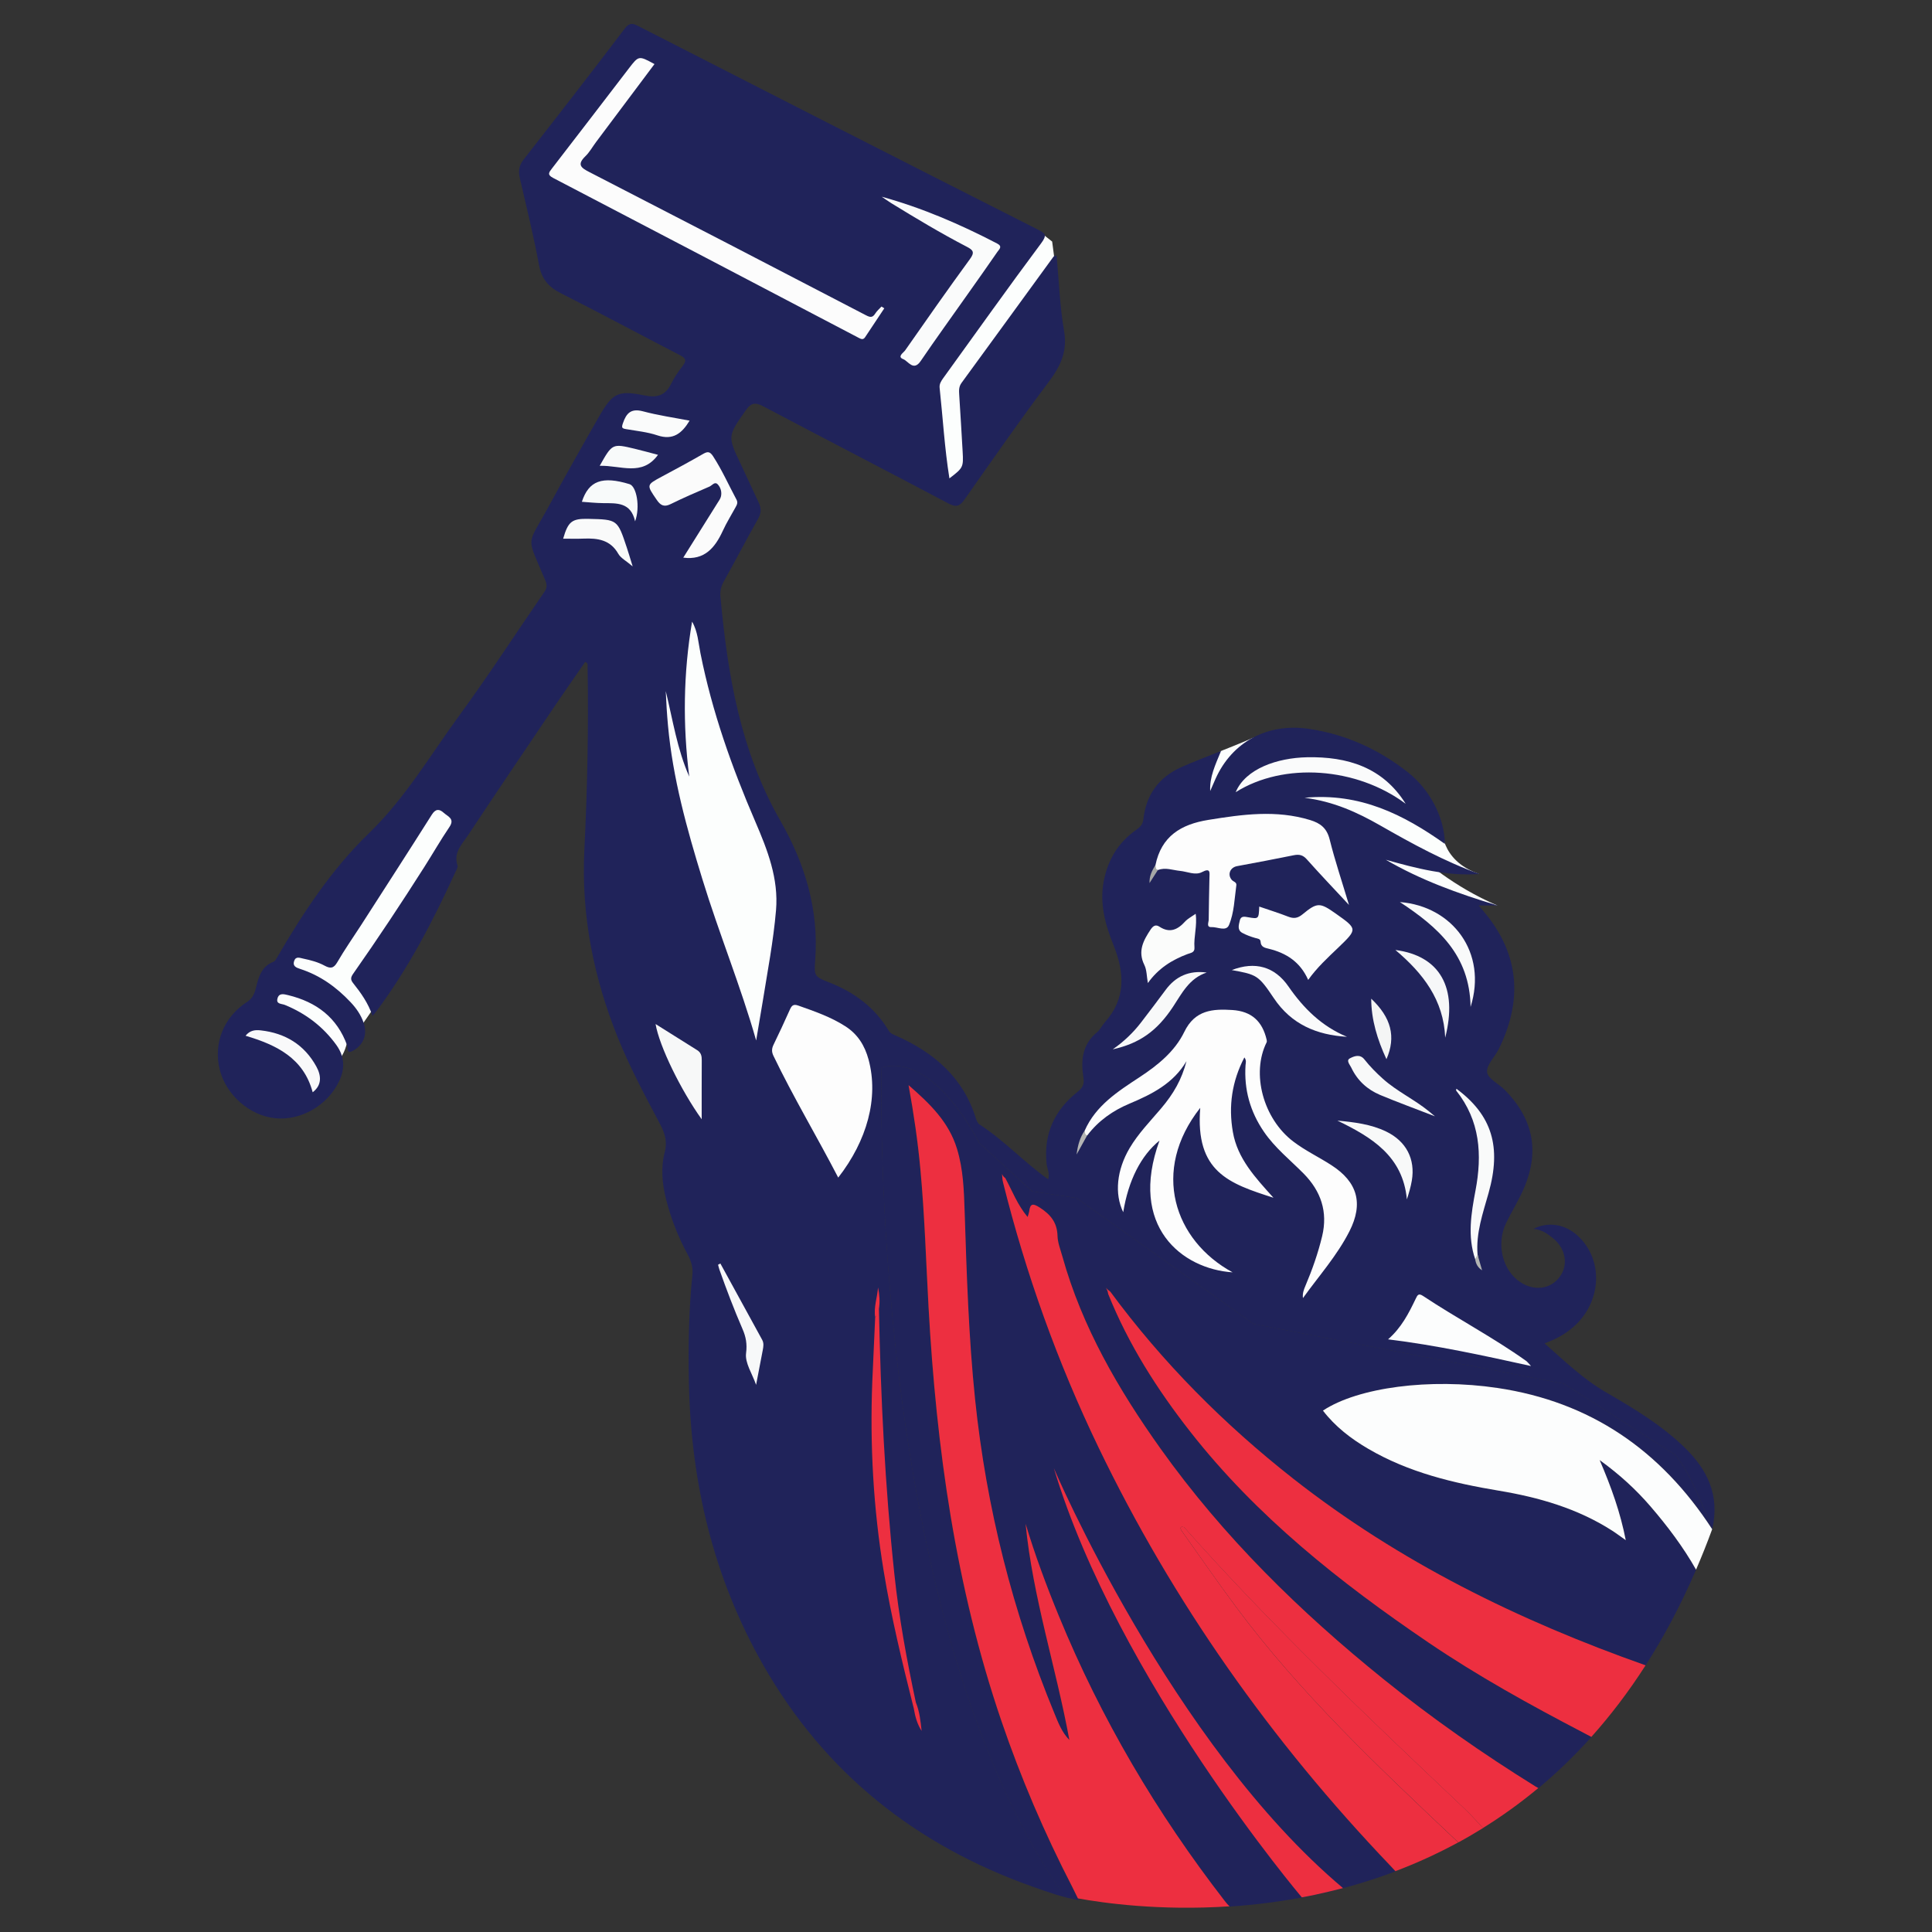 <svg xmlns="http://www.w3.org/2000/svg" xmlns:xlink="http://www.w3.org/1999/xlink" width="500" zoomAndPan="magnify" viewBox="0 0 375 375" height="500" preserveAspectRatio="xMidYMid meet" version="1.0"><rect x="0" y="0" width="375" height="375" fill="#333333" stroke="none"/><defs><clipPath id="a54ad286fa"><path d="M 171 206 L 333 206 L 333 370.922 L 171 370.922 Z M 171 206 " clip-rule="nonzero"/></clipPath><clipPath id="4543d2dd17"><path d="M 42 4.172 L 333 4.172 L 333 369 L 42 369 Z M 42 4.172 " clip-rule="nonzero"/></clipPath><clipPath id="077996802b"><path d="M 176 210 L 239 210 L 239 370.922 L 176 370.922 Z M 176 210 " clip-rule="nonzero"/></clipPath></defs><path fill="#fcfefd" d="M 201.316 44.602 L 204.223 46.887 L 205.086 53.465 L 187.883 92.082 L 185.297 94.379 L 178.707 85.504 L 181.867 69.195 Z M 201.316 44.602 " fill-opacity="1" fill-rule="nonzero"/><path fill="#fcfefd" d="M 64.91 205.93 C 64.91 205.93 66.363 206.293 67.359 202.406 L 70.551 198.508 C 70.551 198.508 84.527 178.848 87.777 169.367 L 85.844 166.75 L 91.293 156.168 L 85.277 153.594 L 60.051 179.34 L 50.883 194.781 L 58.328 200.219 Z M 64.91 205.93 " fill-opacity="1" fill-rule="nonzero"/><path fill="#fcfefd" d="M 279.891 160.449 C 279.891 160.449 279.316 166.973 287.125 169.645 C 287.125 169.645 280.895 168.598 276.012 166.602 C 276.012 166.602 281.945 172.059 290.664 175.762 C 290.664 175.762 277.883 173.895 273.012 172.176 L 263.695 161.164 L 246.492 154.586 L 231.586 156.156 L 236.852 145.82 C 236.852 145.82 241.406 144.035 243.199 143.211 C 243.199 143.211 269.719 140.426 279.891 160.449 Z M 279.891 160.449 " fill-opacity="1" fill-rule="nonzero"/><g clip-path="url(#a54ad286fa)"><path fill="#20235a" d="M 310.492 283.398 C 312.781 288.727 314.512 293.586 315.559 298.945 C 314.488 298.199 313.719 297.609 312.918 297.098 C 306.211 292.793 298.699 290.637 290.949 289.344 C 282.082 287.871 273.449 285.809 265.605 281.23 C 262.242 279.266 259.184 276.938 256.781 273.797 C 263.574 269.312 277.5 267.453 290.672 269.406 C 308.645 272.086 322.344 281.422 332.332 296.809 C 332.332 296.809 328.059 285.309 325.047 282.297 L 303.547 268.562 L 243.348 256.977 L 208.953 232.531 L 200.352 231.238 L 190.031 221.801 C 190.031 221.801 181.43 204.211 171.109 207.211 C 171.109 207.211 168.223 313.02 206.488 367.941 C 206.488 367.941 207.449 368.176 209.199 368.496 C 208.773 367.621 208.441 366.918 208.078 366.223 C 202.703 355.82 198.121 345.09 194.336 334.016 C 185.457 307.992 181.738 281.07 180.211 253.762 C 179.719 244.844 179.453 235.918 178.629 227.023 C 178.141 221.672 177.371 216.355 176.332 210.652 C 180.543 214.293 184.156 217.84 185.727 222.984 C 186.953 227.012 187.082 231.164 187.223 235.32 C 187.617 247.43 187.992 259.527 189.242 271.605 C 191.43 292.688 196.559 313 204.637 332.586 C 205.387 334.391 206.082 336.258 207.543 337.754 C 204.969 323.711 200.438 310.062 199.051 295.793 C 200.887 301.895 203.098 307.84 205.516 313.715 C 213.699 333.621 224.523 351.988 237.695 368.988 C 238.008 369.383 238.305 369.746 238.625 370.066 C 248.383 369.418 259.527 367.527 270.852 363.234 C 270.5 362.848 270.168 362.496 269.836 362.145 C 246.789 337.965 227.719 311.023 213.23 280.91 C 205.289 264.418 199.156 247.281 194.723 229.531 C 194.562 228.953 194.582 228.348 194.531 227.875 C 194.625 228.152 194.797 228.465 195.148 228.676 C 196.508 231.156 197.48 233.848 199.488 236.238 C 199.648 235.703 199.754 235.449 199.785 235.191 C 199.988 233.535 200.547 233.578 201.883 234.434 C 203.953 235.758 205.215 237.316 205.289 239.879 C 205.332 241.234 205.879 242.57 206.242 243.906 C 210.066 257.629 217.117 269.738 225.301 281.219 C 237.473 298.305 252.336 312.859 268.629 325.996 C 278.012 333.555 287.883 340.453 298.133 346.809 C 298.301 346.914 298.461 347 298.621 347.074 C 302.148 344.129 305.59 340.828 308.891 337.145 C 308.367 336.855 307.844 336.578 307.32 336.312 C 297.008 330.941 286.836 325.332 277.223 318.785 C 260.094 307.156 243.969 294.375 231.082 277.961 C 224.609 269.715 219.031 260.938 215.109 251.168 C 215.055 250.699 214.844 250.281 214.684 249.938 C 214.629 249.855 214.598 249.777 214.562 249.695 C 214.598 249.77 214.641 249.855 214.684 249.938 C 214.863 250.215 215.184 250.484 215.527 250.73 C 225.664 264.473 237.621 276.496 251.012 287.016 C 271.609 303.184 294.809 314.559 319.406 323.25 C 322.953 317.719 326.242 311.547 329.203 304.691 C 326.703 300.281 323.668 296.254 320.367 292.422 C 317.578 289.164 314.469 286.27 310.492 283.398 Z M 310.492 283.398 " fill-opacity="1" fill-rule="nonzero"/></g><g clip-path="url(#4543d2dd17)"><path fill="#20235a" d="M 171.121 207.223 C 181.441 204.223 190.043 221.812 190.043 221.812 L 200.363 231.25 L 208.965 232.543 L 243.359 256.996 L 303.559 268.586 L 325.059 282.316 C 328.07 285.32 332.344 296.832 332.344 296.832 C 333.863 290.176 331.371 285.223 326.969 280.949 C 322.461 276.574 317.098 273.359 311.711 270.238 C 307.309 267.688 303.73 264.219 299.797 260.746 C 301.742 260.031 303.336 259.199 304.758 258.086 C 310.812 253.398 311.531 244.812 306.293 239.91 C 303.848 237.625 300.516 237.039 297.641 238.523 C 299.254 238.672 300.375 239.473 301.453 240.348 C 303.945 242.379 304.457 245.582 302.695 247.898 C 300.91 250.25 297.777 250.645 295.086 248.859 C 291.613 246.555 290.363 241.461 292.352 237.348 C 293.344 235.297 294.562 233.344 295.512 231.273 C 298.941 223.816 297.789 217.336 292.039 211.516 C 290.875 210.34 288.77 209.348 288.645 208.109 C 288.492 206.711 290.148 205.16 290.91 203.625 C 295.289 194.73 295.105 186.176 288.941 178.09 C 288.398 177.375 287.789 176.691 287.02 175.762 C 288.344 175.762 289.316 175.762 290.707 175.762 C 282.906 173.414 275.691 170.785 268.992 166.879 C 274.945 168.566 280.887 170.094 287.168 169.645 C 280.363 167.199 274.078 163.75 267.852 160.191 C 263.469 157.695 258.906 155.578 253.211 154.844 C 264.004 153.84 272.422 158.109 280.457 163.801 C 280.371 158.676 277.562 153.273 273.246 149.875 C 267.582 145.434 261.246 142.539 254.078 141.473 C 246.074 140.285 239.172 143.938 235.922 151.191 C 235.57 151.969 235.238 152.75 234.898 153.539 C 234.758 150.836 235.879 148.477 237.004 145.766 C 234.184 146.906 231.691 147.828 229.266 148.914 C 224.93 150.859 222.461 154.254 221.938 158.977 C 221.82 160.023 221.328 160.523 220.547 161.066 C 217.098 163.48 215.066 166.805 214.254 170.945 C 213.367 175.453 214.562 179.555 216.211 183.664 C 218.281 188.832 218.52 193.887 214.48 198.391 C 213.922 199.012 213.57 199.832 212.949 200.348 C 210.043 202.727 209.758 205.867 210.301 209.211 C 210.504 210.5 210.078 211.195 209.113 211.965 C 204.672 215.488 202.574 220.07 203.133 225.793 C 203.227 226.785 203.805 227.738 203.453 228.902 C 198.762 225.582 194.895 221.34 190.117 218.254 C 189.766 218.031 189.551 217.484 189.41 217.039 C 186.934 209.094 181.25 204.277 173.918 201.027 C 173.352 200.785 172.828 200.613 172.465 200.004 C 169.793 195.562 165.863 192.637 161.086 190.746 C 158.062 189.551 157.988 189.516 158.234 186.262 C 158.949 176.512 156.215 167.582 151.457 159.285 C 143.711 145.777 141.223 130.941 139.832 115.77 C 139.738 114.699 139.961 113.781 140.508 112.82 C 142.773 108.785 144.898 104.66 147.176 100.637 C 147.793 99.535 147.762 98.605 147.258 97.539 C 146.094 95.105 145.004 92.637 143.84 90.203 C 141.168 84.629 141.234 84.672 144.75 79.641 C 145.828 78.102 146.66 78.082 148.223 78.902 C 160.156 85.215 172.156 91.398 184.082 97.719 C 185.586 98.52 186.293 98.266 187.223 96.941 C 192.598 89.293 197.918 81.617 203.539 74.152 C 205.855 71.074 207.234 68.191 206.527 64.176 C 205.695 59.402 205.547 54.504 205.086 49.602 C 204.746 49.707 204.562 49.707 204.5 49.793 C 198.547 57.961 192.617 66.141 186.645 74.301 C 186.078 75.07 186.133 75.816 186.184 76.652 C 186.41 80.312 186.645 83.977 186.848 87.641 C 187.02 90.703 186.953 90.801 184.281 92.852 C 183.344 87.008 183.012 81.137 182.383 75.305 C 182.297 74.547 182.648 74.004 183.066 73.414 C 189.391 64.668 195.641 55.859 202.094 47.207 C 203.312 45.574 202.863 45.277 201.434 44.551 C 187.777 37.652 174.152 30.711 160.52 23.77 C 148.371 17.574 136.242 11.371 124.094 5.164 C 123.113 4.664 122.309 4.172 121.305 5.496 C 114.82 14.039 108.238 22.52 101.625 30.977 C 100.707 32.152 100.59 33.262 100.91 34.617 C 102.203 40.215 103.578 45.801 104.625 51.438 C 105.141 54.172 106.477 55.719 108.902 56.938 C 116.625 60.836 124.246 64.945 131.938 68.918 C 133.082 69.508 133.348 69.945 132.504 71.023 C 131.66 72.113 130.867 73.277 130.262 74.504 C 129.129 76.801 127.516 77.25 125.055 76.746 C 120.004 75.711 118.902 76.277 116.305 80.805 C 112.961 86.625 109.672 92.465 106.465 98.359 C 102.168 106.262 102.125 103.742 105.824 112.605 C 106.199 113.492 106.207 114.102 105.664 114.883 C 100.172 122.871 94.895 131.008 89.188 138.824 C 83.504 146.598 78.672 154.906 71.559 161.785 C 64.387 168.715 58.777 177.227 53.723 185.941 C 53.555 186.227 53.352 186.59 53.07 186.688 C 50.711 187.586 50.188 189.699 49.664 191.793 C 49.387 192.891 49 193.801 47.941 194.484 C 43.402 197.418 41.383 202.547 42.652 207.617 C 43.871 212.52 48.457 216.535 53.402 217.047 C 58.383 217.559 63.523 214.602 65.785 209.945 C 66.984 207.488 66.91 205.109 65.316 202.875 C 62.754 199.301 59.375 196.727 55.305 195.059 C 54.664 194.793 53.543 194.941 53.863 193.789 C 54.16 192.688 55.113 192.957 55.945 193.16 C 61.406 194.492 65.434 197.484 67.391 202.941 C 67.551 203.379 67.199 204.672 68.492 203.965 C 70.574 202.836 71.363 200.762 70.574 198.5 C 70.051 196.973 69.133 195.668 68.031 194.504 C 65.285 191.59 62.113 189.312 58.254 188.066 C 57.465 187.809 56.746 187.508 57.102 186.504 C 57.43 185.566 58.199 185.93 58.863 186.066 C 60.285 186.367 61.707 186.73 62.988 187.426 C 64.09 188.023 64.75 188.012 65.465 186.773 C 66.887 184.316 68.523 181.988 70.062 179.605 C 74.668 172.441 79.281 165.297 83.832 158.102 C 84.582 156.926 85.309 157.02 86.141 157.777 C 86.922 158.484 88.332 158.902 87.23 160.523 C 85.523 163.043 84.016 165.684 82.379 168.254 C 77.926 175.262 73.34 182.18 68.566 188.984 C 68.105 189.637 67.965 190.105 68.523 190.797 C 70.039 192.699 71.461 194.676 72.305 197.184 C 72.668 196.77 72.852 196.566 73.012 196.352 C 79.262 187.988 84.027 178.797 88.355 169.344 C 88.555 168.906 88.918 168.363 88.801 167.988 C 87.957 165.438 89.742 163.793 90.906 162.031 C 96.441 153.656 102.074 145.348 107.684 137.031 C 109.629 134.148 111.637 131.297 113.59 128.465 C 114.199 128.754 114.039 129.074 114.051 129.32 C 114.254 141.238 114.008 153.145 113.422 165.039 C 112.801 177.664 115.215 189.688 119.895 201.34 C 122.227 207.129 125.164 212.617 128.082 218.117 C 129 219.855 129.586 221.512 129.031 223.617 C 128.23 226.66 128.527 229.789 129.309 232.863 C 130.25 236.578 131.648 240.105 133.465 243.469 C 134.129 244.707 134.543 245.957 134.395 247.43 C 133.691 254.328 133.574 261.25 133.711 268.18 C 134.086 287.691 138.445 306.195 148.168 323.23 C 160.113 344.148 177.809 358.191 200.438 366.203 C 203.293 367.215 206.133 368.254 209.402 368.816 C 209.352 368.699 209.297 368.594 209.242 368.488 C 207.48 368.168 206.527 367.934 206.527 367.934 C 168.234 313.02 171.121 207.223 171.121 207.223 Z M 171.121 207.223 " fill-opacity="1" fill-rule="nonzero"/></g><path fill="#fdfdfd" d="M 210.535 219.461 C 212.695 214.559 217 211.836 221.223 209.059 C 224.746 206.742 228.047 204.062 229.875 200.281 C 231.938 196.02 235.41 195.797 239.203 196.043 C 242.91 196.289 245.016 198.211 245.852 201.797 C 245.891 201.957 245.914 202.172 245.852 202.312 C 242.824 208.375 245.199 217.145 251.031 221.574 C 253.363 223.348 256 224.586 258.438 226.168 C 263.5 229.434 264.668 233.59 261.93 238.984 C 259.527 243.715 255.988 247.664 252.902 251.957 C 252.785 251.059 253.062 250.324 253.395 249.543 C 254.719 246.426 255.84 243.223 256.633 239.922 C 257.754 235.223 256.406 231.207 253.031 227.789 C 250.414 225.141 247.465 222.805 245.328 219.676 C 242.645 215.754 241.449 211.473 241.758 206.742 C 241.789 206.305 241.98 205.824 241.531 205.246 C 239.117 209.902 238.422 214.688 239.301 219.727 C 240.199 224.887 243.629 228.539 247.176 232.48 C 238.586 229.734 231.961 227.504 232.965 215.031 C 223.336 227.234 227.898 240.789 239.246 246.961 C 229.461 246.32 218.977 238.074 225.059 221.383 C 221.457 224.297 219.02 229.113 218.016 235.289 C 216.285 231.711 216.754 227.086 219.266 222.836 C 220.934 220.016 223.219 217.68 225.324 215.199 C 227.805 212.285 229.383 209.508 230.293 205.973 C 227.762 210.277 223.625 212.371 219.254 214.207 C 216.016 215.562 213.195 217.539 211.051 220.367 C 210.27 220.379 210.324 219.965 210.535 219.461 Z M 210.535 219.461 " fill-opacity="1" fill-rule="nonzero"/><path fill="#fcfefd" d="M 146.77 201.957 C 143.777 191.43 139.566 181.199 136.328 170.637 C 133.316 160.855 130.582 151.02 129.652 140.777 C 129.449 138.578 129.32 136.367 129.223 134.145 C 130.59 139.723 131.434 145.434 133.785 150.742 C 132.504 140.684 132.633 130.676 134.332 120.66 C 135.453 122.582 135.551 124.77 135.965 126.832 C 138.219 138.141 142.055 148.926 146.609 159.488 C 148.969 164.977 151.148 170.52 150.625 176.68 C 150.113 182.684 148.969 188.59 148.02 194.527 C 147.602 197.047 147.176 199.555 146.77 201.957 Z M 146.77 201.957 " fill-opacity="1" fill-rule="nonzero"/><path fill="#fcfcfc" d="M 171.645 59.84 C 170.402 61.699 169.164 63.559 167.934 65.426 C 167.582 65.973 167.207 65.863 166.719 65.598 C 146.938 55.227 127.16 44.859 107.352 34.531 C 106.145 33.902 106.57 33.441 107.148 32.684 C 112.137 26.223 117.105 19.742 122.074 13.258 C 123.988 10.773 123.977 10.773 127.035 12.438 C 123.25 17.488 119.488 22.508 115.719 27.539 C 115.012 28.477 114.438 29.547 113.602 30.348 C 111.945 31.969 112.789 32.578 114.414 33.41 C 132.312 42.617 150.176 51.875 168.031 61.164 C 168.855 61.594 169.336 61.73 169.879 60.867 C 170.199 60.355 170.68 59.949 171.098 59.5 C 171.281 59.605 171.461 59.723 171.645 59.84 Z M 171.645 59.84 " fill-opacity="1" fill-rule="nonzero"/><path fill="#fdfdfd" d="M 162.699 228.57 C 158.574 220.613 153.992 212.969 150.133 204.949 C 149.762 204.18 149.77 203.559 150.133 202.801 C 151.223 200.559 152.27 198.305 153.285 196.031 C 153.641 195.242 153.926 194.812 154.965 195.188 C 158.105 196.297 161.234 197.375 164.066 199.191 C 166.473 200.73 167.84 202.91 168.586 205.652 C 170.605 213.129 168.277 221.414 162.699 228.57 Z M 162.699 228.57 " fill-opacity="1" fill-rule="nonzero"/><path fill="#fdfdfd" d="M 224.266 167.945 C 225.41 162.328 229.191 160 234.566 159.137 C 241.18 158.066 247.699 157.16 254.289 159.168 C 256.309 159.785 257.539 160.746 258.086 162.938 C 259.121 167.082 260.488 171.137 261.836 175.645 C 258.887 172.473 256.215 169.676 253.648 166.793 C 252.891 165.938 252.164 165.789 251.117 166 C 247.465 166.75 243.789 167.434 240.113 168.117 C 238.754 168.371 238.188 169.773 239.109 170.809 C 239.406 171.137 240.059 171.223 239.973 171.832 C 239.609 174.438 239.555 177.152 238.543 179.555 C 237.984 180.867 236.297 179.895 235.145 179.949 C 234.105 180.004 234.609 179.02 234.609 178.508 C 234.621 175.805 234.707 173.113 234.75 170.414 C 234.758 169.43 235.047 168.352 233.285 169.281 C 231.992 169.953 230.453 169.172 229.012 169.035 C 227.602 168.895 226.199 168.309 224.758 168.875 C 223.988 168.875 224.051 168.457 224.266 167.945 Z M 224.266 167.945 " fill-opacity="1" fill-rule="nonzero"/><path fill="#fcfdfd" d="M 253.918 190.199 C 252.367 186.707 249.676 184.988 246.277 184.156 C 245.582 183.984 244.738 183.855 244.684 182.82 C 244.652 182.18 244.129 182.203 243.648 182.062 C 242.793 181.816 241.938 181.508 241.16 181.09 C 240.113 180.535 240.441 179.555 240.637 178.699 C 240.84 177.738 241.566 177.91 242.281 178.039 C 244.312 178.391 244.32 178.379 244.418 175.965 C 246.332 176.629 248.199 177.203 250.027 177.918 C 251.105 178.336 251.867 178.25 252.816 177.473 C 255.691 175.102 256.191 175.152 259.293 177.344 C 263.5 180.324 263.5 180.324 259.781 183.91 C 257.723 185.875 255.637 187.789 253.918 190.199 Z M 253.918 190.199 " fill-opacity="1" fill-rule="nonzero"/><path fill="#fafbfb" d="M 171.141 38.184 C 178.984 40.34 186.367 43.535 193.535 47.262 C 194.66 47.84 193.941 48.383 193.609 48.863 C 191.688 51.652 189.734 54.406 187.777 57.172 C 184.754 61.465 181.676 65.715 178.715 70.062 C 177.297 72.156 176.289 70.082 175.32 69.711 C 174.078 69.238 175.359 68.469 175.684 68.012 C 179.84 62.062 183.996 56.125 188.281 50.262 C 189.242 48.949 188.867 48.523 187.648 47.891 C 182.629 45.285 177.777 42.371 172.945 39.402 C 172.336 39.016 171.75 38.59 171.141 38.184 Z M 171.141 38.184 " fill-opacity="1" fill-rule="nonzero"/><path fill="#fbfbfb" d="M 132.621 108.238 C 134.812 104.746 137.047 101.18 139.277 97.613 C 139.535 97.207 139.844 96.793 139.941 96.344 C 140.133 95.488 139.875 94.625 139.32 94.023 C 138.734 93.395 138.219 94.219 137.719 94.441 C 135.176 95.531 132.633 96.633 130.164 97.848 C 128.871 98.488 128.188 98.074 127.461 97.004 C 125.461 94.09 125.441 94.133 128.465 92.508 C 131.148 91.078 133.828 89.625 136.469 88.109 C 137.355 87.598 137.793 87.617 138.414 88.566 C 140.156 91.25 141.438 94.152 142.941 96.953 C 143.285 97.582 143.02 97.996 142.762 98.477 C 141.938 99.996 141.008 101.469 140.293 103.039 C 138.777 106.328 136.734 108.785 132.621 108.238 Z M 132.621 108.238 " fill-opacity="1" fill-rule="nonzero"/><path fill="#fcfdfd" d="M 269.422 259.965 C 272.016 257.703 273.426 254.926 274.773 252.117 C 275.125 251.379 275.32 250.953 276.207 251.539 C 282.766 255.898 289.777 259.562 296.207 264.141 C 296.477 264.336 296.68 264.621 297.168 265.145 C 287.82 263.086 278.836 261.121 269.422 259.965 Z M 269.422 259.965 " fill-opacity="1" fill-rule="nonzero"/><path fill="#fafbfb" d="M 272.84 156.016 C 263.332 148.906 249.184 147.867 239.844 153.766 C 241.746 149.203 247.922 147.102 253.691 146.984 C 261.492 146.824 268.418 148.914 272.84 156.016 Z M 272.84 156.016 " fill-opacity="1" fill-rule="nonzero"/><path fill="#fbfcfb" d="M 232.078 177.363 C 232.406 179.715 231.68 181.809 231.844 183.934 C 231.918 184.926 231.082 184.957 230.473 185.191 C 227.449 186.324 224.812 187.988 222.801 190.809 C 222.566 189.508 222.598 188.27 222.117 187.297 C 220.793 184.625 221.926 182.543 223.336 180.418 C 223.809 179.723 224.309 179.383 225.035 179.863 C 227.055 181.188 228.594 180.449 230.035 178.859 C 230.527 178.316 231.234 177.961 232.078 177.363 Z M 232.078 177.363 " fill-opacity="1" fill-rule="nonzero"/><path fill="#f9fafa" d="M 286.336 244.418 C 284.809 239.977 285.555 235.512 286.387 231.113 C 287.723 224.098 287.285 217.516 282.648 211.688 C 282.594 211.621 282.672 211.453 282.691 211.324 C 289.605 216.461 291.465 222.59 288.93 231.57 C 287.832 235.48 286.453 239.344 286.793 243.512 C 286.871 243.938 287.137 244.449 286.336 244.418 Z M 286.336 244.418 " fill-opacity="1" fill-rule="nonzero"/><path fill="#fafafb" d="M 261.449 201.242 C 255.582 200.891 250.656 198.84 247.238 193.727 C 244.246 189.262 243.926 189.176 239.086 188.289 C 243.586 186.547 247.41 187.586 250.102 191.492 C 253.039 195.742 256.566 199.215 261.449 201.242 Z M 261.449 201.242 " fill-opacity="1" fill-rule="nonzero"/><path fill="#f8f9f9" d="M 234.215 188.77 C 230.816 189.891 229.395 192.828 227.664 195.445 C 224.586 200.09 221.223 202.512 215.984 203.676 C 218.09 202.215 219.93 200.473 221.488 198.445 C 223.082 196.363 224.672 194.281 226.23 192.164 C 228.188 189.496 230.805 188.32 234.215 188.77 Z M 234.215 188.77 " fill-opacity="1" fill-rule="nonzero"/><path fill="#f9fafa" d="M 271.719 175.09 C 281.922 175.891 288.762 184.895 285.438 195.445 C 285.277 185.352 279.113 179.961 271.719 175.09 Z M 271.719 175.09 " fill-opacity="1" fill-rule="nonzero"/><path fill="#f8f9f9" d="M 259.59 217.508 C 262.859 217.816 266.098 218.199 269.059 219.633 C 272.945 221.512 274.742 224.973 274.035 229.148 C 273.832 230.363 273.48 231.551 273.074 232.801 C 272.297 224.383 266.227 220.73 259.59 217.508 Z M 259.59 217.508 " fill-opacity="1" fill-rule="nonzero"/><path fill="#f9fafa" d="M 122.801 109.938 C 121.543 108.859 120.492 108.336 120.012 107.492 C 118.465 104.77 116.016 104.438 113.293 104.543 C 111.977 104.598 110.664 104.555 109.309 104.555 C 110.277 101.191 111.016 100.637 114.242 100.711 C 119.852 100.84 119.852 100.84 121.648 106.242 C 121.988 107.266 122.301 108.312 122.801 109.938 Z M 122.801 109.938 " fill-opacity="1" fill-rule="nonzero"/><path fill="#f7f8f9" d="M 139.824 245.242 C 142.527 250.176 145.219 255.117 147.934 260.051 C 148.297 260.715 148.18 261.375 148.051 262.059 C 147.625 264.227 147.219 266.387 146.758 268.797 C 146 266.621 144.566 264.527 144.812 262.656 C 145.047 260.844 144.77 259.453 144.129 257.98 C 142.484 254.188 141.02 250.336 139.641 246.438 C 139.535 246.125 139.461 245.805 139.375 245.484 C 139.512 245.422 139.672 245.324 139.824 245.242 Z M 139.824 245.242 " fill-opacity="1" fill-rule="nonzero"/><path fill="#fafbfb" d="M 133.852 81.648 C 132.363 84.105 130.645 85.523 127.59 84.5 C 125.656 83.848 123.551 83.645 121.52 83.293 C 120.707 83.152 120.613 83.016 120.91 82.141 C 121.582 80.164 122.504 79.234 124.789 79.832 C 127.75 80.625 130.805 81.062 133.852 81.648 Z M 133.852 81.648 " fill-opacity="1" fill-rule="nonzero"/><path fill="#f9f9fa" d="M 47.664 201.039 C 48.5 199.973 49.555 199.875 50.582 199.992 C 55.359 200.516 59.086 202.781 61.406 207.02 C 62.348 208.738 62.539 210.598 60.691 212.008 C 58.926 205.398 53.715 202.832 47.664 201.039 Z M 47.664 201.039 " fill-opacity="1" fill-rule="nonzero"/><path fill="#f6f7f8" d="M 280.512 201.414 C 280.211 194.086 276.215 188.918 270.844 184.391 C 279.477 185.512 283 191.684 280.512 201.414 Z M 280.512 201.414 " fill-opacity="1" fill-rule="nonzero"/><path fill="#f8fafa" d="M 123.273 101.191 C 122.438 97.434 119.691 97.688 117.062 97.656 C 115.695 97.645 114.328 97.496 112.941 97.398 C 114.273 93.301 116.895 92.359 122.191 93.973 C 123.562 94.398 124.297 98.426 123.273 101.191 Z M 123.273 101.191 " fill-opacity="1" fill-rule="nonzero"/><path fill="#f8f9f9" d="M 278.516 216.676 C 274.637 215.168 271.227 213.93 267.883 212.531 C 265.383 211.484 263.457 209.711 262.285 207.234 C 262.027 206.68 261.227 205.844 262.004 205.43 C 262.816 205 263.973 204.531 264.836 205.641 C 265.906 207 267.113 208.215 268.406 209.379 C 271.152 211.848 274.527 213.395 277.359 215.711 C 277.605 215.914 277.852 216.117 278.516 216.676 Z M 278.516 216.676 " fill-opacity="1" fill-rule="nonzero"/><path fill="#f7f8f8" d="M 127.246 198.766 C 130.09 200.559 132.695 202.203 135.312 203.828 C 136.094 204.309 136.223 204.992 136.211 205.824 C 136.191 209.594 136.199 213.363 136.199 217.25 C 132.184 211.664 127.973 203.07 127.246 198.766 Z M 127.246 198.766 " fill-opacity="1" fill-rule="nonzero"/><path fill="#f8fafa" d="M 116.402 90.414 C 118.848 86.078 118.848 86.07 123.199 87.105 C 124.715 87.469 126.211 87.887 127.719 88.281 C 124.629 92.551 120.461 90.289 116.402 90.414 Z M 116.402 90.414 " fill-opacity="1" fill-rule="nonzero"/><path fill="#f4f5f5" d="M 269.109 205.59 C 267.348 201.789 266.16 197.922 266.152 193.844 C 270.02 197.496 271.012 201.23 269.109 205.59 Z M 269.109 205.59 " fill-opacity="1" fill-rule="nonzero"/><path fill="#ed2f40" d="M 178.887 335.969 C 178.684 334.09 178.492 332.211 177.766 330.438 C 176.004 322.203 174.484 313.93 173.598 305.543 C 171.77 288.426 170.949 271.254 170.598 254.051 C 170.82 252.652 170.715 251.273 170.426 249.887 C 170.285 251.828 169.559 253.719 169.871 255.707 C 169.922 255.59 169.977 255.461 170.031 255.344 C 170.02 255.48 169.977 255.609 169.871 255.707 C 169.688 259.848 169.484 263.992 169.312 268.148 C 168.832 280.492 169.516 292.75 171.523 304.945 C 173 313.949 175.148 322.801 177.371 331.633 C 177.625 333.172 178.023 334.645 178.887 335.969 Z M 178.887 335.969 " fill-opacity="1" fill-rule="nonzero"/><path fill="#b4b5b4" d="M 210.535 219.461 C 210.645 219.793 210.523 220.242 211.027 220.367 C 210.406 221.488 209.789 222.613 208.965 224.086 C 209.211 222.164 209.648 220.742 210.535 219.461 Z M 210.535 219.461 " fill-opacity="1" fill-rule="nonzero"/><path fill="#a5a7a6" d="M 224.266 167.945 C 224.395 168.266 224.223 168.758 224.758 168.852 C 224.211 169.707 223.668 170.551 223.121 171.406 C 223.07 170.059 223.582 168.973 224.266 167.945 Z M 224.266 167.945 " fill-opacity="1" fill-rule="nonzero"/><path fill="#b2b4b3" d="M 286.336 244.418 C 286.484 244.117 286.633 243.82 286.793 243.52 C 287.082 244.535 287.383 245.551 287.672 246.566 C 286.828 246.031 286.453 245.293 286.336 244.418 Z M 286.336 244.418 " fill-opacity="1" fill-rule="nonzero"/><g clip-path="url(#077996802b)"><path fill="#ed2f40" d="M 237.719 368.969 C 224.543 351.965 213.711 333.598 205.535 313.691 C 203.121 307.82 200.91 301.883 199.07 295.773 C 200.461 310.039 204.992 323.68 207.566 337.73 C 206.102 336.238 205.398 334.367 204.66 332.562 C 196.582 312.977 191.453 292.664 189.262 271.586 C 188.012 259.52 187.637 247.406 187.242 235.297 C 187.105 231.156 186.988 227 185.746 222.965 C 184.176 217.816 180.566 214.281 176.355 210.629 C 177.391 216.332 178.16 221.648 178.652 227 C 179.477 235.895 179.742 244.824 180.234 253.742 C 181.75 281.059 185.48 307.969 194.359 333.992 C 198.141 345.078 202.727 355.801 208.102 366.203 C 208.453 366.895 208.793 367.602 209.223 368.477 C 214.074 369.363 224.992 370.922 238.66 370.016 C 238.328 369.727 238.027 369.363 237.719 368.969 Z M 237.719 368.969 " fill-opacity="1" fill-rule="nonzero"/></g><path fill="#fcfdfd" d="M 290.672 269.406 C 277.5 267.441 263.574 269.301 256.781 273.797 C 259.184 276.926 262.242 279.266 265.605 281.23 C 273.449 285.809 282.094 287.871 290.949 289.344 C 298.699 290.637 306.211 292.793 312.918 297.098 C 313.719 297.609 314.488 298.199 315.559 298.945 C 314.512 293.586 312.781 288.727 310.492 283.398 C 314.469 286.281 317.578 289.164 320.367 292.398 C 323.668 296.234 326.703 300.258 329.203 304.668 C 330.293 302.148 331.34 299.531 332.332 296.82 C 322.332 281.43 308.645 272.086 290.672 269.406 Z M 290.672 269.406 " fill-opacity="1" fill-rule="nonzero"/><path fill="#ed2f40" d="M 239.836 311.805 C 236.223 306.934 232.781 301.934 229.258 296.992 C 228.988 296.359 229.289 296.285 229.812 296.414 C 246.82 315.582 265.395 333.203 283.984 350.801 C 285.289 352.031 286.516 353.344 287.715 354.668 C 287.758 354.723 287.801 354.766 287.84 354.816 C 291.484 352.555 295.074 349.98 298.59 347.055 C 298.441 346.98 298.281 346.895 298.098 346.789 C 287.852 340.434 277.98 333.535 268.598 325.973 C 252.312 312.848 237.453 298.281 225.27 281.195 C 217.098 269.715 210.035 257.605 206.207 243.883 C 205.836 242.551 205.289 241.203 205.258 239.859 C 205.184 237.297 203.91 235.734 201.848 234.41 C 200.523 233.559 199.957 233.516 199.754 235.172 C 199.723 235.426 199.617 235.684 199.457 236.215 C 197.457 233.836 196.477 231.133 195.117 228.656 C 194.766 228.43 194.594 228.133 194.496 227.855 C 194.551 228.324 194.531 228.934 194.691 229.512 C 199.125 247.258 205.258 264.398 213.195 280.887 C 227.695 311.012 246.77 337.945 269.836 362.102 C 270.168 362.453 270.5 362.805 270.852 363.191 C 274.922 361.652 279.004 359.805 283.066 357.594 C 282.895 357.465 282.734 357.328 282.586 357.188 C 267.465 342.898 252.305 328.613 239.836 311.805 Z M 239.836 311.805 " fill-opacity="1" fill-rule="nonzero"/><path fill="#ed2f40" d="M 287.723 354.668 C 286.516 353.344 285.289 352.043 283.996 350.801 C 265.402 333.203 246.832 315.582 229.824 296.414 C 229.301 296.277 229 296.359 229.266 296.992 C 232.781 301.934 236.223 306.934 239.844 311.801 C 252.312 328.613 267.477 342.898 282.617 357.188 C 282.766 357.328 282.926 357.465 283.098 357.594 C 284.691 356.73 286.281 355.789 287.875 354.809 C 287.82 354.773 287.766 354.723 287.723 354.668 Z M 287.723 354.668 " fill-opacity="1" fill-rule="nonzero"/><path fill="#ed2f40" d="M 215.516 250.719 C 215.172 250.473 214.852 250.215 214.672 249.93 C 214.832 250.27 215.047 250.676 215.098 251.156 C 219.02 260.918 224.598 269.695 231.074 277.949 C 243.957 294.375 260.082 307.148 277.211 318.777 C 286.836 325.312 297.008 330.93 307.309 336.301 C 307.832 336.566 308.348 336.855 308.879 337.133 C 312.566 333.012 316.102 328.398 319.406 323.238 C 294.809 314.559 271.609 303.184 251.012 287.008 C 237.602 276.477 225.645 264.461 215.516 250.719 Z M 215.516 250.719 " fill-opacity="1" fill-rule="nonzero"/><path fill="#ed2f40" d="M 214.672 249.93 C 214.629 249.844 214.586 249.758 214.555 249.684 C 214.586 249.77 214.617 249.844 214.672 249.93 Z M 214.672 249.93 " fill-opacity="1" fill-rule="nonzero"/><path fill="#ed2f40" d="M 204.551 284.977 C 204.551 284.977 227.363 338.488 260.68 366.48 C 260.68 366.48 255.969 367.719 252.676 368.273 C 252.676 368.273 216.902 326.027 204.551 284.977 Z M 204.551 284.977 " fill-opacity="1" fill-rule="nonzero"/></svg>